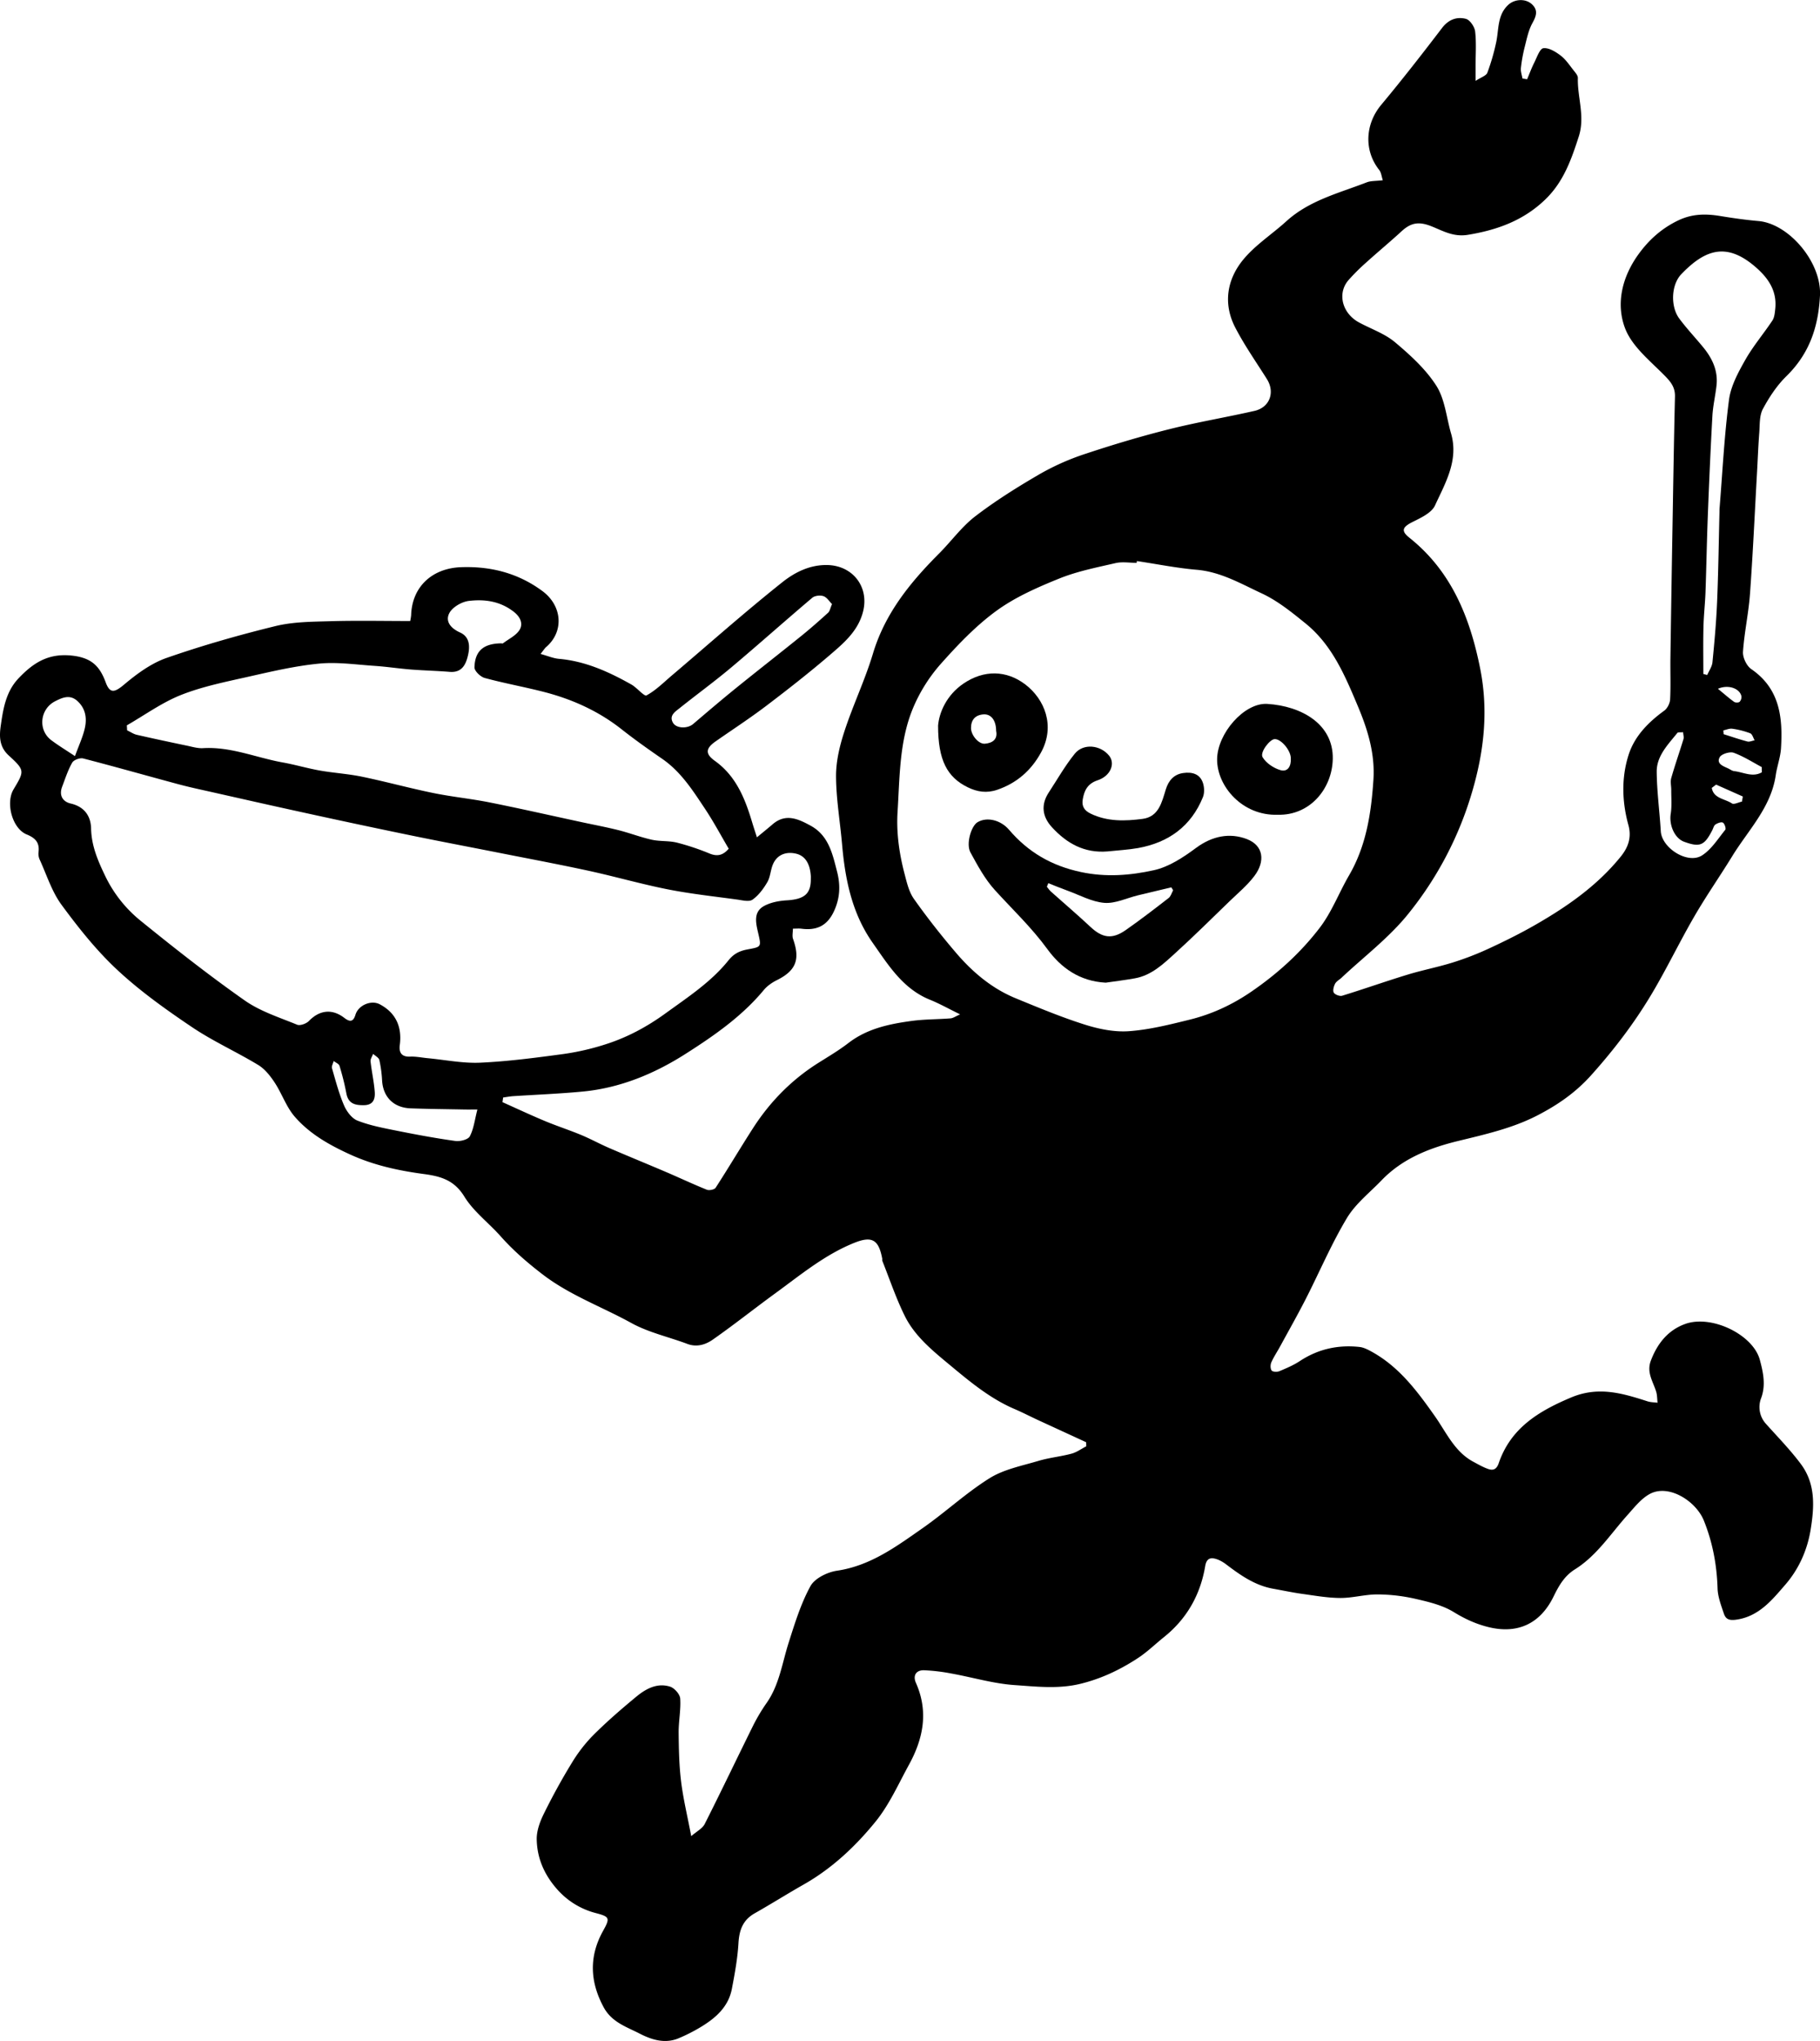 <svg id="Calque_1" data-name="Calque 1" xmlns="http://www.w3.org/2000/svg" viewBox="0 0 2346.14 2630.44"><path d="M3871.51-62.68c18.19,8.13,36.23,16.6,54.61,24.28,15.42,6.45,31.39,11.6,46.82,18,12.33,5.12,24.07,11.61,36.33,16.9,24.39,10.54,49,20.55,73.44,31,17.48,7.48,34.67,15.63,52.3,22.69,3.07,1.23,9.75-.16,11.31-2.57,16.27-25.1,31.53-50.85,47.67-76,22-34.38,49.95-63,84.68-84.88,13.15-8.27,26.6-16.23,38.87-25.68,24.16-18.59,52.55-24.49,81.49-28.42,16.5-2.24,33.33-2,50-3.3,3.53-.29,6.88-2.78,12.43-5.16-14.81-7.25-26.53-13.85-38.88-18.85-35-14.17-53.53-44.51-73.79-73.31-26.9-38.27-35.61-82.1-39.55-127.52-2.54-29.18-7.64-58.31-7.72-87.48-.05-19.34,4.8-39.33,10.89-57.9,11-33.71,26.51-66,36.69-99.92,15.58-51.9,48-91.65,85.1-128.84,15.85-15.86,29.27-34.67,46.86-48.16,26.31-20.16,54.69-37.89,83.4-54.56a316.89,316.89,0,0,1,59.07-26.08c35.37-11.75,71.19-22.45,107.34-31.52,36.37-9.14,73.47-15.32,110.06-23.65,19.75-4.5,26.71-24,16-41-13.87-22.09-29-43.55-40.92-66.67-15.73-30.58-10.58-61.76,10.4-87.26,15.58-18.93,37.23-32.78,55.63-49.5,29.63-26.92,67.67-36.17,103.48-50.07,5.54-2.16,12.11-1.67,20.84-2.72-1.58-4.73-2-9.91-4.63-13.27-19.92-25.08-18.16-59.12,2.61-84,26.92-32.28,52.78-65.47,78.29-98.89,8.37-11,19-14.88,30.73-11.92,5.21,1.32,11.29,10.19,12,16.22,1.73,14.74.57,29.83.57,44.77v19c7.09-4.68,13.67-6.59,15.16-10.46a274.89,274.89,0,0,0,11.31-38.82c3.72-16.75,1.24-35.31,15.63-48.68,8.31-7.72,22.57-8.47,30.83-.53,8,7.7,5.19,15.2.25,24.18s-7.13,19.93-9.74,30.2a200.6,200.6,0,0,0-5,27.51c-.48,4.38,1.26,9,2,13.51l6,1c3.06-7.2,5.75-14.59,9.28-21.57,3.41-6.75,7.08-17.9,11.69-18.46,7-.85,15.86,4.59,22.29,9.5,6.63,5.05,11.48,12.53,16.78,19.2,2.3,2.9,5.47,6.5,5.38,9.7-.7,25.12,9.56,49.45,1.14,75.52-9.51,29.45-19.38,57.6-42.07,80-28.21,27.79-62.44,40.31-100.91,46.62-18.52,3-31.86-5-46.64-10.93-15.91-6.36-26.27-5.15-38.63,6.22-15,13.79-30.75,26.79-45.87,40.48A260.58,260.58,0,0,0,4962-1122c-14.66,17.07-8,42.72,13.76,54.45,15.59,8.41,33.18,14.39,46.42,25.55,19.71,16.61,39.68,34.74,53.29,56.18,11,17.39,12.86,40.62,18.84,61.24,10.05,34.64-7.29,63.78-20.68,92.84-4.36,9.48-17.89,15.82-28.48,21.08-13.52,6.72-15.79,11.55-4.53,20.52,54.27,43.26,78.07,102.81,91.18,168.33,10.83,54.18,5.25,106.35-10.41,159.54a452.2,452.2,0,0,1-82.3,157c-24.66,30.66-57.07,55.09-86,82.29-2.76,2.59-6.61,4.54-8.25,7.68-1.76,3.37-3.24,8.82-1.66,11.47s7.68,4.91,10.77,4c28.2-8.69,56-18.54,84.26-27.17,19.23-5.88,39.1-9.66,58.29-15.66a383.38,383.38,0,0,0,46.58-18c20.3-9.41,40.43-19.38,59.83-30.51,41.22-23.64,80.07-50.7,110.23-88.08,9.1-11.27,14.34-24.13,9.79-40.6-8.3-30-9.18-61.3.42-90.91,7.7-23.77,25.37-41.68,45.83-56.51,4-2.91,7.28-9.47,7.54-14.52.91-17.7.14-35.48.39-53.22q1.29-89.67,2.86-179.35c.9-52.58,1.71-105.17,3-157.75.32-12.81-6.3-19.94-14.88-28.56-18.28-18.34-40.76-36.57-49.45-59.43-12.1-31.86-3.72-66.15,17.12-95.12,13.69-19,30.58-34.11,52.24-44.25,17.47-8.19,34.79-8.32,53.1-5.32,16.44,2.69,32.93,5.07,49.53,6.51,39.14,3.4,81.51,53.08,79.28,96.08-2.12,40.8-13.81,75-43.31,103.88-12.26,12-22.19,27.1-30.34,42.31-4.58,8.56-3.84,20.18-4.62,30.49-1.37,18-2,36.09-3.05,54.14-2.88,51.27-5.2,102.59-8.93,153.8-1.82,24.92-7.34,49.57-9,74.5-.48,7.34,4.66,18.15,10.7,22.29,36.9,25.33,40.67,62.47,38.3,101.84-.7,11.61-5,23-6.73,34.56-6,41.78-35.43,70.93-56.16,104.73-16,26.06-33.55,51.17-48.86,77.61-19.23,33.18-35.81,67.92-55.5,100.82-22.23,37.15-48.33,71.33-77.52,103.87-20.37,22.69-43.47,38.42-69.26,51.75-32.26,16.67-67.54,24.49-102.64,33.07-36.43,8.9-71.2,22.51-98.12,50.46-15.37,16-33.71,30.27-44.84,48.84-20,33.35-35.28,69.48-53,104.2-10.5,20.56-21.88,40.66-32.93,60.93-3.8,7-8.29,13.6-11.47,20.82-1.32,3-1.35,8.18.45,10.47,1.44,1.84,7,2.06,9.9.87,9.06-3.76,18.25-7.69,26.41-13.05,23.58-15.54,49.33-21.18,77-18.16,5.38.59,10.76,3.4,15.64,6.09,35.53,19.58,58.76,50.94,81.57,83.3,14.67,20.81,25.28,45.64,49.46,58.57,6.17,3.3,12.32,6.88,18.87,9.2s11,.83,13.85-7.38c15.49-45.3,51.39-67.06,93.42-84.72,35.13-14.76,66.1-5.37,98.44,5,4.07,1.31,8.58,1.24,12.88,1.81-.55-4.77-.42-9.74-1.78-14.26-3.95-13-12.65-24.65-6.87-39.94,8.42-22.29,22.31-39.55,44.59-47.44,33.91-12,87.16,13.89,95.89,46.3,4.34,16.12,8,32.77,1.58,49.7a32,32,0,0,0,6.13,32.61c15.29,17.1,31.45,33.6,45.13,51.93,19.08,25.55,17.57,54.63,12.64,84.85-4.44,27.15-15.76,51.32-32.67,70.81s-34.24,41.43-64.17,45.16c-9.23,1.15-12.82-1.62-15-8-3.54-10.59-7.78-21.56-8.11-32.48-.93-30.24-6.32-59.1-17.64-87.27-10.14-25.21-45.29-47.59-69.68-34.42-11.27,6.09-20,17.4-28.87,27.27-21.68,24.2-39.48,52.27-67.66,69.91-13.77,8.62-20.83,21.3-27.54,35-17.36,35.55-47,49-85.4,39.06-15.76-4.08-29.39-10.48-43.31-19-14.51-8.93-32.41-13.16-49.37-17.05a225.13,225.13,0,0,0-48.93-5.68c-15.93-.08-31.87,4.62-47.8,4.57-16.4-.06-32.84-3-49.18-5.27-12.57-1.75-25-4.41-37.53-6.65-23.41-4.2-42.12-17.37-60.52-31.34-4.35-3.3-9.54-6.26-14.78-7.47-7-1.61-10.85,1.29-12.27,9.67-6.24,36.89-23.55,67.72-53,91.37-11.23,9-21.65,19.24-33.63,27.09-22.85,15-47.11,26.6-74.2,33.22-28.45,6.95-56.73,3.56-84.7,1.66-27.4-1.86-54.35-10-81.58-14.9a241.88,241.88,0,0,0-35.11-4.22c-10.79-.34-14.77,7.06-10.68,16.25,16.38,36.87,9.58,71.62-8.82,105.23-13.7,25-25.51,51.81-43.27,73.66-25.88,31.85-56.06,60.24-92.44,80.9-21.29,12.09-42,25.16-63.34,37.23-15.27,8.66-19.9,21.64-20.9,38.52-1.15,19.65-4.76,39.24-8.45,58.64-4.52,23.78-21.45,38.23-41,49.9a218.61,218.61,0,0,1-27.58,13.94c-17.7,7.45-35,1.94-50.38-6-16.92-8.71-35.93-14.57-46.39-34-17.93-33.29-18.88-65.85-.63-98.54,9.24-16.55,8.22-18.08-9.46-22.78a99.55,99.55,0,0,1-50.4-31.29c-16.29-18.65-25.38-39.84-25.76-63.87-.17-10.93,4.15-22.7,9.12-32.76,11-22.32,23-44.23,36-65.46a193.09,193.09,0,0,1,28-36.17c17.5-17.4,36.23-33.65,55.27-49.37,12.35-10.2,26.93-18.14,43.5-12.9,5.62,1.78,12.66,9.73,13.06,15.29,1,14.54-2.12,29.32-2,44,.19,21,.6,42.15,3.16,63,2.75,22.32,8.11,44.32,13.07,70.39,7-6.15,14.39-9.8,17.36-15.67,21.38-42.24,41.69-85,62.72-127.42a233.62,233.62,0,0,1,17.39-29c16.13-23.34,19.75-51,28.07-77.14,7.93-24.87,15.7-50.31,28.14-73,5.52-10.07,21.74-18,34.15-19.86,43-6.35,76.3-31,110.06-54.59C4442.36,466,4469,441,4499.44,422c18.48-11.53,41.6-15.95,63-22.34,13.89-4.15,28.59-5.53,42.63-9.29,6.71-1.79,12.7-6.27,19-9.51l-.13-5.24q-31-14.29-62.07-28.58c-10.16-4.71-20.11-9.89-30.4-14.29-31.58-13.53-57.75-35.48-83.59-56.94-21.76-18.07-44.77-36.73-57.71-62.84-11.34-22.9-19.51-47.37-29-71.17-.33-.83.06-1.93-.12-2.86-4.62-24.54-13.28-29.41-36-20.31-38,15.25-69.19,41.25-101.78,65-27.08,19.71-53.29,40.63-80.74,59.8-9.1,6.35-20.44,10.06-32.63,5.48-24.17-9.09-50.14-14.73-72.46-27.06-38.06-21-79.39-35.74-114.58-62.85-19.49-15-37.53-30.58-53.74-48.85-15.34-17.28-34.81-31.77-46.66-51-13-21.25-30.23-26.25-52.26-29.2-32.47-4.34-64.38-11.21-94.83-25.09-27.29-12.43-52.9-26.87-72.23-49.53C3592.5-57.3,3587-74.09,3577.81-88c-5.62-8.54-12.6-17.4-21.13-22.57-28-17-58.25-30.53-85.36-48.79-33.41-22.49-66.61-46.14-96-73.46-26.92-25-50.26-54.38-72.12-84.08C3290.59-334,3284-355.53,3275-375.17a18.61,18.61,0,0,1-1.55-9.64c1.54-12.27-3.92-18.28-15.25-22.9-18.55-7.55-27.4-40.47-17-58,14.2-23.8,14.85-24.51-6.22-43.84-12.27-11.26-12.14-24.72-10.24-38.11,3.09-21.79,6.62-44,22.8-61.1,18.7-19.73,38.14-32.85,69.07-29.44,25,2.75,35.69,13.45,43.43,34.49,5.58,15.16,11.83,12.85,24.08,2.55,16.3-13.71,34.68-27.18,54.49-34.08,45.95-16,93-29.44,140.25-41,22.74-5.57,47.06-5.62,70.71-6.3,34.07-1,68.18-.25,103-.25a62.66,62.66,0,0,0,1.21-7.48c1.13-36.66,27.06-60.5,64.16-61.88,38.86-1.44,74.18,7.85,105.19,30.86,25.36,18.82,28.06,51.87,4.82,71.93-2.05,1.76-3.5,4.22-7.33,9,9.19,2.53,16.36,5.68,23.76,6.32,34.05,3,64.19,16.69,93.34,33.11,7.2,4.06,16.48,15.62,19.51,14,12.18-6.62,22.38-17,33.15-26.11,47.22-40.09,93.56-81.29,142-119.81,16-12.72,35.6-22.73,58.5-22.07,32,.93,53.15,27.7,45.67,59.14-6.15,25.83-25.47,41.8-44,57.68-26.39,22.56-53.77,44-81.45,65-21,15.91-43.14,30.31-64.75,45.4-13.19,9.21-13.58,16.15-1,25.18,27.38,19.6,38.92,48.68,48.07,79.29,1.69,5.65,3.57,11.25,6.12,19.24,8.21-6.82,14.33-11.73,20.27-16.85,17-14.62,33.45-6.64,49.1,1.92,23.14,12.65,28.1,36.36,34,59.34,4.44,17.44,3.81,33.82-4,50.75-8.76,19-22.53,25.15-42,22.61-3.24-.42-6.58-.06-11-.06,0,5-1.12,9.53.17,13.16,9.5,26.65,3.78,41-20.95,53.26-6.22,3.1-12.44,7.45-16.82,12.75C4180-173,4143.8-148,4107.18-124.68c-40,25.46-84,43.73-132.08,48.32-29.74,2.84-59.64,4-89.47,5.94-4.44.29-8.84,1.16-13.26,1.76Zm817.78-697.4-.27,2.33c-9.09,0-18.56-1.67-27.18.32-24.48,5.65-49.52,10.57-72.66,19.93-28,11.34-56.6,23.87-80.84,41.51-26.56,19.35-49.89,43.84-71.87,68.55a206.92,206.92,0,0,0-35.19,55.67c-18.25,42.88-17.6,89.49-20.45,135.07-1.68,26.85,2.15,53.63,9,79.72,2.91,11.13,5.64,23.23,12.08,32.33,16.87,23.86,35,46.9,54,69.15,21.34,25.06,46.31,46.24,77.15,58.92,29.45,12.1,58.95,24.42,89.27,34,18.15,5.73,38.15,9.79,56.87,8.43,26.49-1.93,52.81-8.58,78.76-15,28.2-7,54.25-19.1,78.53-35.69,33.92-23.18,64.09-50.54,88.75-82.86,15.42-20.22,24.67-45.06,37.61-67.3,22.17-38.13,28.53-80.14,31.39-123,2.22-33.31-7.11-64.2-19.89-94.61-16.6-39.48-33.06-79-67.39-106.89-17.78-14.42-36.14-29.34-56.64-38.86-26.88-12.5-53.05-27.9-84.1-30.49C4740.4-751.07,4714.9-756.25,4689.29-760.08ZM4269-349.95c0-1.43.08-2.88,0-4.31-.88-13.19-5.61-25.46-18.92-28.66-12.19-2.93-24.73.65-30.2,14.47-2.87,7.25-3.12,15.79-7,22.33-4.95,8.43-11.24,17-19.07,22.48-4.42,3.1-13.15.75-19.81-.16-29.82-4.08-59.84-7.31-89.33-13.14-34.29-6.78-68-16.53-102.16-23.95-38.5-8.35-77.24-15.59-115.9-23.25-38.22-7.57-76.51-14.78-114.68-22.65Q3683-421,3614.24-436.11c-38.73-8.42-77.38-17.2-116-25.89-14.77-3.33-29.61-6.45-44.23-10.37-41-11-81.87-22.67-123-33.28-4.15-1.07-12.13,1.86-14.12,5.35-5.54,9.69-9,20.58-13,31.12-4.22,11.11.72,19.25,11.05,21.62,17.84,4.09,25.95,16.41,26.27,32.2.47,22.85,9.23,42.58,18.67,62.13a167,167,0,0,0,45.27,56.83c43.72,35.43,88,70.28,134.07,102.62,20,14.06,44.56,21.84,67.55,31.26,3.92,1.61,12-1.37,15.35-4.87,13.45-13.9,29.67-16.06,45.38-4,7.12,5.48,11.64,5.62,14.51-3.93,3.74-12.42,20.28-19.36,31.37-13.47,20.37,10.8,28.9,28.67,25.76,52.5-1.24,9.47,2.11,15.43,13.39,14.93,7.48-.32,15,1.29,22.56,2,22.61,2.13,45.33,6.82,67.8,5.8,35.88-1.63,71.68-6.38,107.33-11.18a323.65,323.65,0,0,0,53.15-12.16c28.27-8.85,54.06-22.62,78.27-40.18,28.84-20.91,58.87-40.49,81.28-68.43,7.2-9,15-12.2,24.36-14,18.27-3.41,18.11-2.9,13.66-22.06-2.89-12.41-6-26.28,7.66-33.85,8.54-4.73,19.32-6.74,29.25-7.35C4260.34-324.1,4269.06-330.92,4269-349.95ZM3387.3-548.31l.37,6.44c4.15,1.91,8.09,4.73,12.46,5.73,21.45,4.92,43,9.49,64.53,14,6.91,1.44,14,3.61,20.9,3.2,35.74-2.12,68.41,12.26,102.59,18.41,16.11,2.89,31.89,7.6,48,10.45,18.09,3.19,36.59,4.23,54.55,8,30.73,6.37,61.05,14.73,91.79,21,23.93,4.92,48.39,7.27,72.35,12.06,39.53,7.9,78.85,16.85,118.25,25.35,16,3.46,32.2,6.47,48.1,10.47,14.39,3.62,28.34,9.06,42.79,12.28,10.55,2.34,21.91,1.14,32.37,3.72a315.37,315.37,0,0,1,42.15,14.09c9.84,4,17.22,2.47,24.67-6.21-10.14-17.2-19.54-34.89-30.59-51.48-15.69-23.57-30.94-47.65-55-64.26-17.83-12.3-35.55-24.83-52.56-38.24-29.75-23.45-63.39-38.6-99.69-48-25.44-6.57-51.39-11.2-76.73-18.09-5.46-1.48-13.31-9.09-13.18-13.68.61-21.32,11.82-30.52,34-30.94,1,0,2.23.4,2.83-.07,7.54-5.78,17.49-10.3,21.71-18,3.87-7,1.26-15.57-8-22.73-17.78-13.71-37.46-16.25-57.64-13.92-9.15,1.06-21,7.85-25.18,15.54-5.76,10.7,1.59,19.76,13.64,25.16,12.6,5.64,13,17.93,10.25,29.64-2.85,12.11-8,22.4-23.59,21.12-16.57-1.35-33.23-1.71-49.8-3-15.77-1.26-31.45-3.67-47.22-4.73-23.73-1.58-47.77-5.15-71.21-2.9-30.25,2.91-60.22,9.91-90,16.63-29.54,6.67-59.67,12.62-87.66,23.63C3432.8-577.9,3410.61-561.69,3387.3-548.31Zm2032.25-66.22,5,1.3c2.34-5.43,6.19-10.72,6.74-16.33,2.56-26,4.9-52,6-78,1.61-38.64,2.1-77.32,3.06-116,0-1.43,0-2.88.09-4.31,3.8-46.72,6.08-93.65,12.19-140.07,2.33-17.75,11.84-35.22,20.89-51.24,10.07-17.83,23.62-33.68,35-50.84,2.66-4,3.14-9.77,3.69-14.83,2.44-22.39-8-38.81-24.16-53.1-38.23-33.89-66.22-23.75-96.88,8.12-13.21,13.74-14.11,41.74-2.73,57.12,9.55,12.92,20.7,24.64,30.91,37.09,11.77,14.34,19.34,30.36,17.15,49.49-1.49,13.1-4.56,26.08-5.29,39.2-2.39,42.78-4.23,85.58-5.9,128.39-1.28,32.9-1.84,65.82-3,98.72-.53,14.81-2.26,29.58-2.6,44.38C5419.2-655.14,5419.55-634.83,5419.55-614.53ZM3839.19-53.2c-7.77,0-12,.07-16.23,0-23.29-.45-46.58-.65-69.85-1.5-21.88-.79-35.45-14.56-36.75-35.68a158.25,158.25,0,0,0-3.58-26.61c-.73-3.09-5.21-5.3-8-7.92-1.18,3.25-3.65,6.63-3.31,9.71,1.42,13.08,4.38,26,5.38,39.1.67,8.86-1.46,17.06-13.64,17.29-11.54.21-20.46-1.67-22.95-15.28a323.47,323.47,0,0,0-8.84-35.43c-.77-2.57-4.89-4.14-7.47-6.17-.8,3.12-2.94,6.63-2.17,9.3,4.64,16.1,8.9,32.46,15.47,47.8,3.34,7.8,10,16.81,17.36,19.7,15.89,6.25,33.07,9.48,49.94,12.87,25.33,5.09,50.76,9.82,76.33,13.38,6,.83,16.31-1.8,18.54-6C3834.48-28.3,3835.74-39.91,3839.19-53.2Zm457.16-651.39c-3.39-3.34-6.54-8.64-11-10.22-4.14-1.46-11.15-.69-14.39,2-35.06,29.65-69.31,60.27-104.46,89.82-21.64,18.19-44.55,34.86-66.64,52.52-5.72,4.58-13.74,9.46-8.65,18.64,4.28,7.73,18.87,8,26.13,1.77,18-15.34,36-30.71,54.36-45.59,28.12-22.77,56.67-45,84.81-67.73,11.92-9.62,23.44-19.78,34.78-30.09C4293.48-695.42,4294-699.25,4296.35-704.59ZM5393.44-539.47c-3.09.35-6.47-.27-7.48,1-12,15-26.73,29.56-26.53,50.09.25,25.53,3.72,51,5.26,76.54,1.31,21.77,34.81,43,53.23,31.11,12.1-7.78,20.53-21.45,29.91-33,1.2-1.49-.87-8-3.08-9.2s-6.87.61-9.6,2.41c-2.06,1.36-2.77,4.78-4.06,7.3-10.19,19.93-16,22.33-36.3,14.94-12.3-4.49-19.58-21.46-17.29-36,1.58-10.05.61-20.52.68-30.8,0-5.12-1.34-10.6,0-15.32,4.81-16.86,10.64-33.43,15.76-50.2C5394.7-533.11,5393.68-536.12,5393.44-539.47Zm-2073,30.79c4.88-13.53,10.2-24.65,12.78-36.37,2.81-12.78.76-25.46-10-34.94-9.5-8.36-19-4.13-28.14.49-19.92,10-22.73,37.24-5.08,50.39C3299.26-522.18,3309.22-516.13,3320.41-508.68ZM5495-487.85l-.19-6.68c-11.92-6.44-23.48-13.82-36.07-18.44-4.95-1.81-15.81,1.51-18.1,5.7-4.63,8.47,4.53,11.5,10.93,14.5,2.55,1.19,5,3.13,7.67,3.44C5471.11-488,5483.05-480.89,5495-487.85Zm-59,15.91-5.58,4.24c2.38,13.84,17,13.94,25.94,20,2.62,1.76,8.58-1.45,13-2.37q.54-3.27,1.07-6.54Zm9.35-69.89c.11,1.63.22,3.26.34,4.89,10.19,3.21,20.31,6.72,30.64,9.44,2.79.73,6.22-1,9.35-1.52-1.86-3.13-3-8-5.72-9.06a106,106,0,0,0-23.06-5.89C5453.2-544.52,5449.17-542.62,5445.31-541.83Zm-7-53.62c7.85,6.45,14.09,12,20.82,16.84,1.63,1.18,5.72,1.2,7.09,0a9,9,0,0,0,2.33-7.41C5466.35-595.85,5451.84-601.31,5438.35-595.45Z" transform="translate(-3223.79 1483.17)"/><path d="M4649.17-216.68c-33.81-1.78-57.79-19.3-75.32-43.34-20.24-27.78-44.88-51-67.69-76.12-12.77-14.07-22.18-31.53-31.38-48.4-5.94-10.87.84-33.93,9.1-38.91,12-7.23,29.81-3,40.68,9.74,24.66,28.79,54.45,46.31,92.69,54.46,32.52,6.92,63.53,4.34,94-2.37,19.29-4.24,37.83-16.47,54.13-28.58,21.24-15.78,43.92-19.89,65.69-11.54s23.85,28.79,9.8,47.47c-9.13,12.15-21.19,22.14-32.22,32.81-23.15,22.41-46.06,45.1-69.9,66.77-15.24,13.85-30.48,28.6-52.07,32.44C4673.72-219.94,4660.61-218.36,4649.17-216.68Zm-74-128.21-1.88,4.59c1.75,2.11,3.28,4.48,5.3,6.29,17,15.18,34.3,29.93,50.92,45.47,15.27,14.28,27.9,16.34,45.39,4.12,18.88-13.19,37.16-27.27,55.38-41.38,2.81-2.17,3.9-6.58,5.78-9.95-.77-1.27-1.53-2.54-2.3-3.8-14.37,3.43-28.75,6.81-43.11,10.3s-29.21,10.86-43.27,9.71c-16.15-1.32-31.72-10-47.48-15.73C4591.56-338.27,4583.39-341.67,4575.15-344.89Z" transform="translate(-3223.79 1483.17)"/><path d="M4433.06-548c1.35-16.59,10.77-39.28,32.81-54.22,26.25-17.8,55.29-17.31,79.59,1.17,24.93,19,38.91,53.34,20.5,87.33-12.46,23-31,39.7-56.7,48.47-13.83,4.72-26,2.59-38-3.27C4444.76-481.47,4433.06-503.37,4433.06-548Zm74.83,6.81c-.05-13.61-6.5-22-16.39-21.25-10.43.76-16,6.92-16,17.59,0,9.2,9.82,20.86,17.81,20.2C4503.86-525.53,4510.07-530.76,4507.89-541.22Z" transform="translate(-3223.79 1483.17)"/><path d="M4870.91-433.1c-45.54,1.61-78.34-36.73-78.15-71.39.18-33.35,35-73.35,64.69-71.47,44.37,2.8,85.26,26.17,84.4,70.85C4941.1-466.6,4912.33-431.94,4870.91-433.1Zm16.86-72.57c.12-10.2-12.48-25.25-20.88-24.94-6.12.22-19.31,17-15.47,23.41,4.56,7.57,14.21,14.07,22.94,16.58C4884.06-487.83,4888.3-496,4887.77-505.67Z" transform="translate(-3223.79 1483.17)"/><path d="M4651.46-385.83c-29.71,2.42-52.39-10.17-71.69-31.24-12.57-13.72-14.29-29.05-4.1-44.64,11-16.82,21-34.47,33.53-50,11.11-13.76,33.08-11.43,44.34,2.49,8.24,10.2,1.84,26.2-14.75,31.68-13.07,4.31-17.4,13.25-19.29,24.91-1.39,8.53,2,14.11,10.2,18.08,21.61,10.47,44.46,9.7,66.95,6.78,20.92-2.71,24.86-21.52,30-38.1,3.5-11.22,10.31-19.29,22.38-21,11.15-1.59,21.51.86,25.45,12.78,1.84,5.55,2.11,13,0,18.27-15.26,37.6-44.28,58.53-83.56,65.63C4677.93-387.9,4664.62-387.25,4651.46-385.83Z" transform="translate(-3223.79 1483.17)"/></svg>